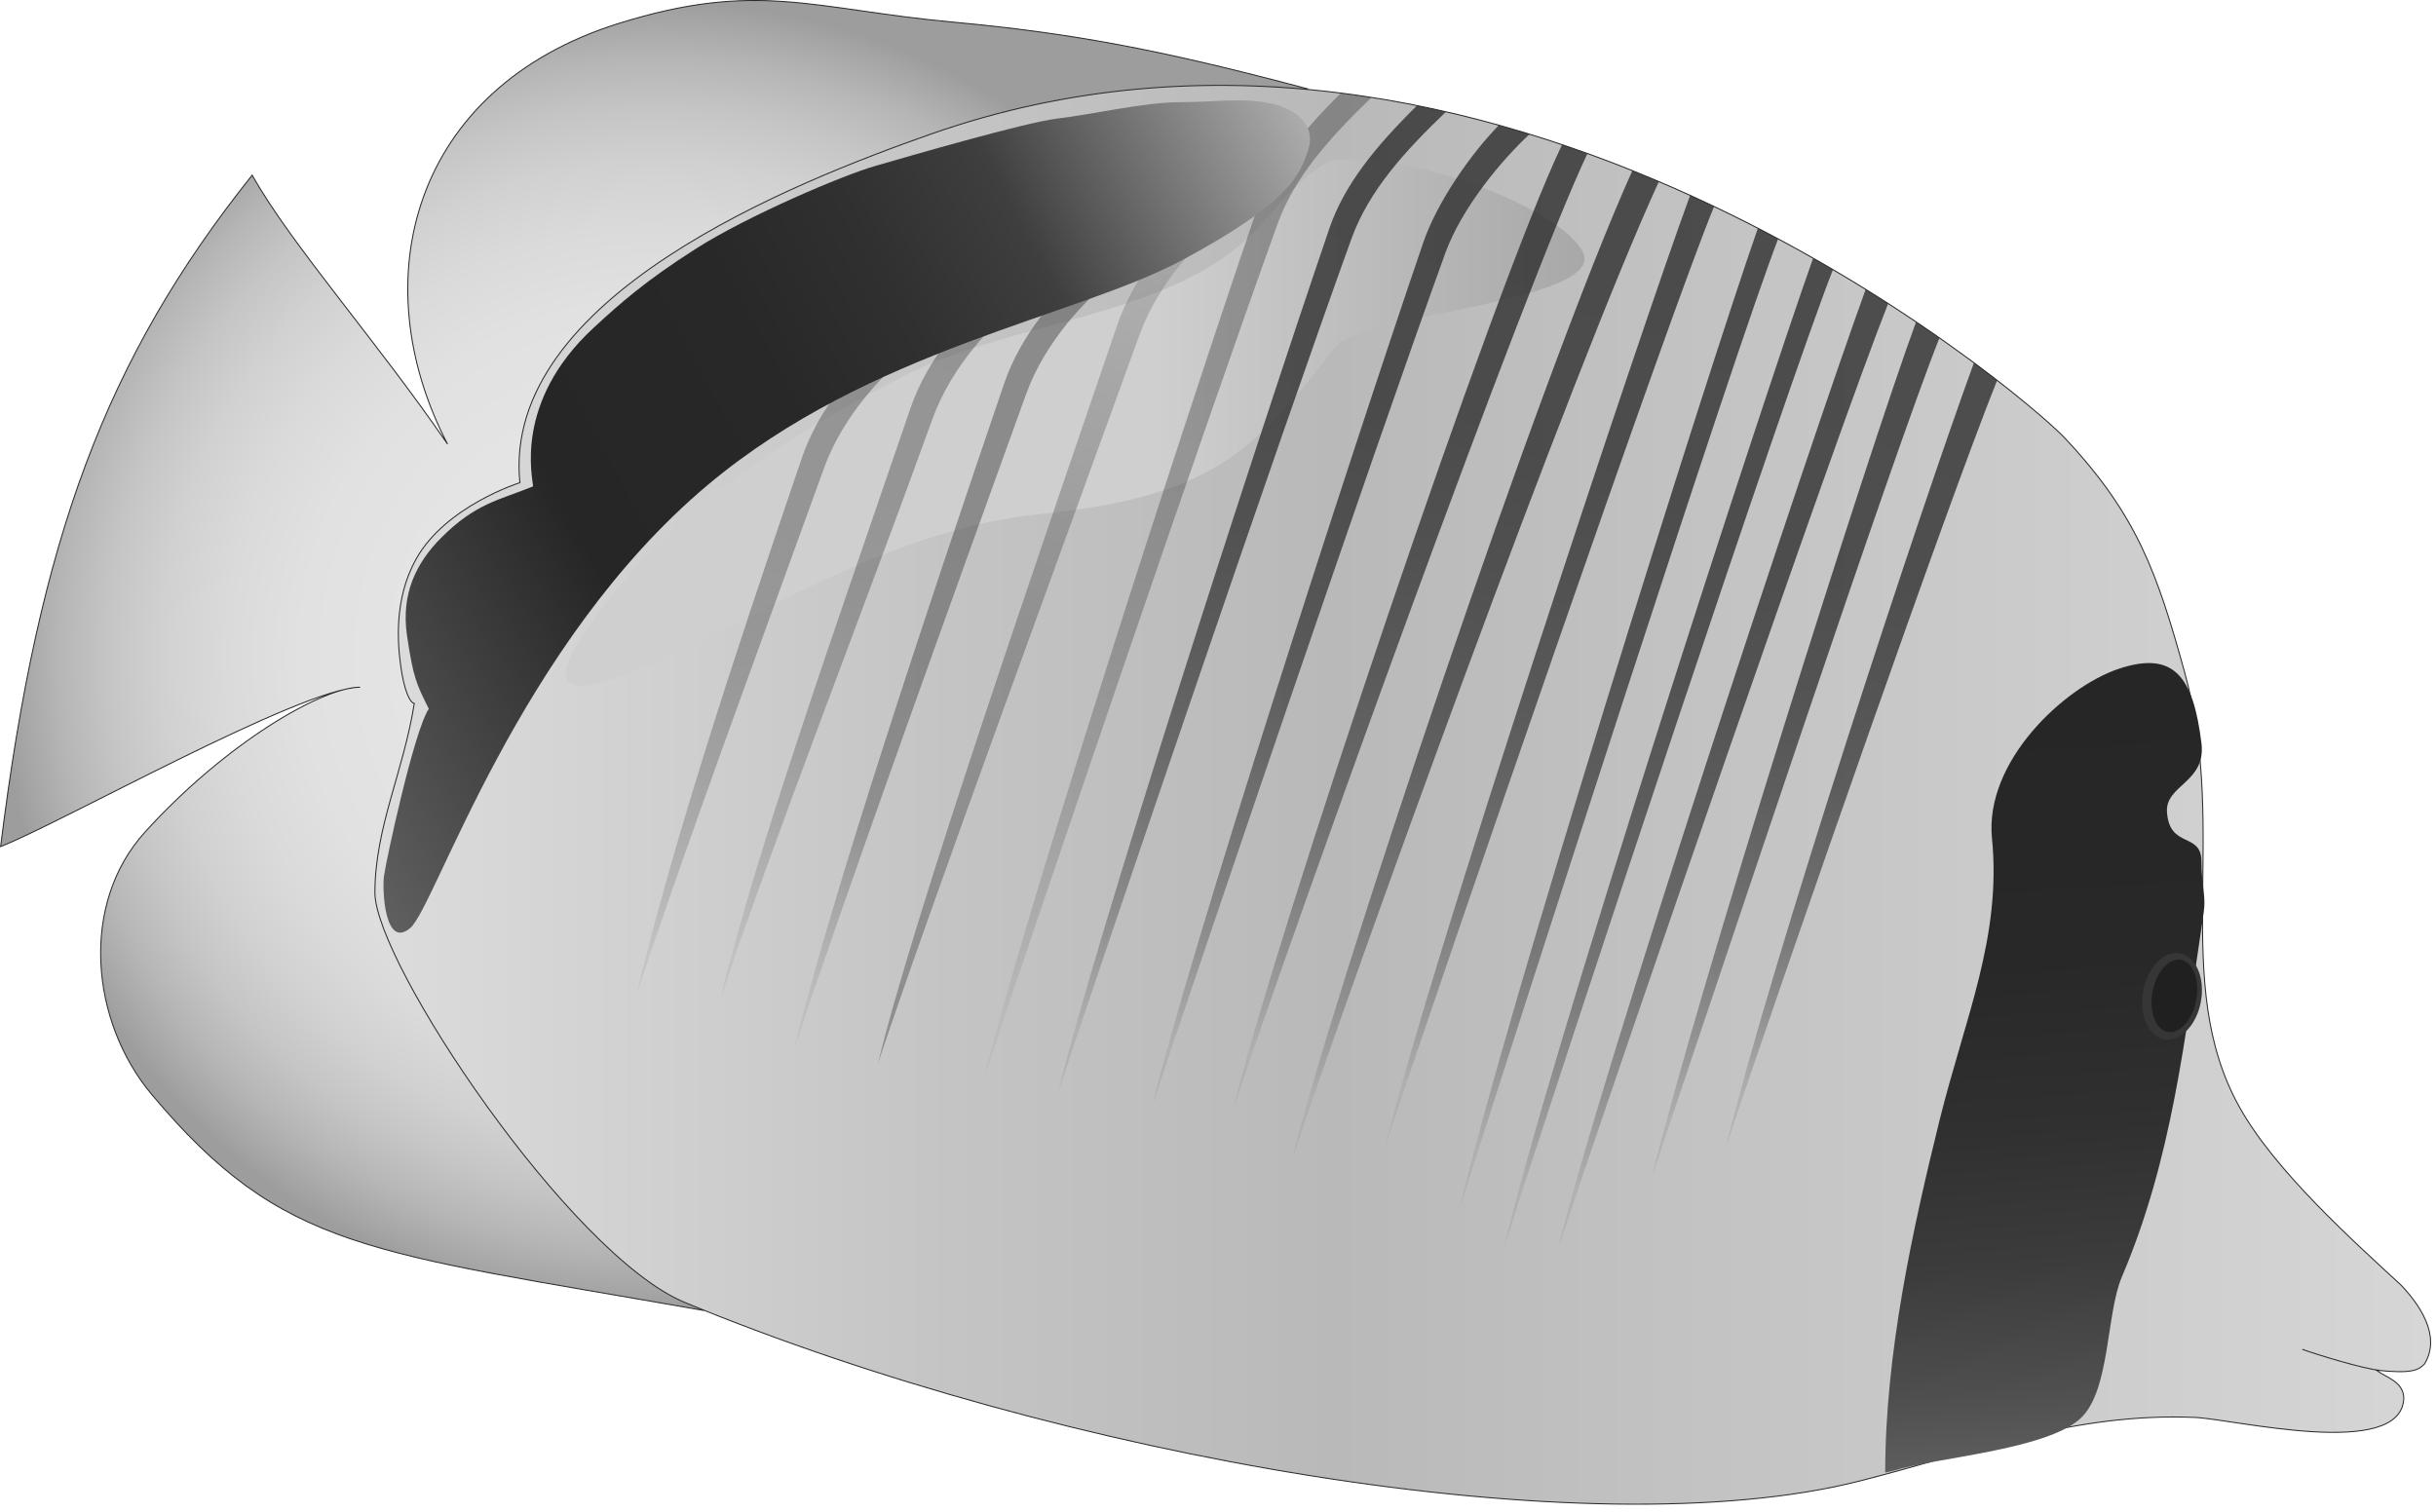<?xml version="1.0" encoding="utf-8"?>
<!-- Generator: Adobe Illustrator 15.0.2, SVG Export Plug-In . SVG Version: 6.00 Build 0)  -->
<!DOCTYPE svg PUBLIC "-//W3C//DTD SVG 1.1//EN" "http://www.w3.org/Graphics/SVG/1.1/DTD/svg11.dtd">
<svg version="1.1"
	 id="Layer_1" xmlns:dc="http://purl.org/dc/elements/1.1/" xmlns:cc="http://creativecommons.org/ns#" xmlns:rdf="http://www.w3.org/1999/02/22-rdf-syntax-ns#"
	 xmlns="http://www.w3.org/2000/svg" xmlns:xlink="http://www.w3.org/1999/xlink" x="0px" y="0px" width="501px" height="311px"
	 viewBox="0 0 501 311" enable-background="new 0 0 501 311" xml:space="preserve">
<title>Chaetodon lineolatus (Lined Butterflyfish)</title>
<desc  xmlns:ian_image_library="http://ian.umces.edu/imagelibrary/">
	<ian_image_library:title>Chaetodon lineolatus (Lined Butterflyfish)</ian_image_library:title>
	<ian_image_library:descr>Illustration of Chaetodon lineolatus (Lined Butterflyfish)</ian_image_library:descr>
	<ian_image_library:scene>
		<ian_image_library:contains>
			symbol,vector,illustration,fish,lined,butterflyfish,Chordata,Actinopterygii,Perciformes,Chaetodontidae,Chaetodon,lineolatus,Pacific,marine
			</ian_image_library:contains>
		<ian_image_library:when>2006-08-07</ian_image_library:when>
	</ian_image_library:scene>
</desc>
<radialGradient id="SVGID_1_" cx="330.555" cy="-28.833" r="134.578" gradientTransform="matrix(1 0 0 -1 -196 106)" gradientUnits="userSpaceOnUse">
	<stop  offset="0" style="stop-color:#E5E5E5"/>
	<stop  offset="0.381" style="stop-color:#E4E4E4"/>
	<stop  offset="0.538" style="stop-color:#E1E1E1"/>
	<stop  offset="0.655" style="stop-color:#DADADA"/>
	<stop  offset="0.751" style="stop-color:#D1D1D1"/>
	<stop  offset="0.835" style="stop-color:#C5C5C5"/>
	<stop  offset="0.91" style="stop-color:#B6B6B6"/>
	<stop  offset="0.977" style="stop-color:#A4A4A4"/>
	<stop  offset="1" style="stop-color:#9D9D9D"/>
</radialGradient>
<path fill="url(#SVGID_1_)" stroke="#2B2B2B" stroke-width="0.207" d="M268.98,18.288c-30.42-8.108-48.66-11.492-73.07-13.745
	c-28.742-2.653-40.146-8.656-68.726,0.298c-42.372,13.278-52.72,52.72-35.144,86.504C77.171,69.722,60.123,50.63,51.853,36.04
	C21.764,73.769,7.999,110.79,0.128,174.141c12.107-4.697,61.714-32.607,73.93-32.784c-7.688,0-27.422,11.295-44.186,29.745
	c-13.536,14.861-11.248,39.056,1.354,54.06c27.098,32.262,44.565,32.241,113.51,44.401c-42.575-31.429-59.988-72.277-62.614-92.627
	c-1.36-10.599,14.862-14.261,17.406-24.581c4.954-20.005-4.73-13.86-3.066-35.869c0.576-7.532,15.478-7.025,21.515-11.261
	c9.576-6.707,5.083-8.622,10.239-20.486c11.322-25.988,21.508-38.433,47.347-49.079c14.523-5.983,28.85-9.833,43.807-12.879
	c15.586-3.167,31.483,0.535,46.169-3.601l3.439-0.887L268.98,18.288z"/>
<linearGradient id="SVGID_2_" gradientUnits="userSpaceOnUse" x1="273.107" y1="-57.489" x2="695.894" y2="-57.489" gradientTransform="matrix(1 0 0 -1 -196 106)">
	<stop  offset="0" style="stop-color:#DCDCDC"/>
	<stop  offset="0.28" style="stop-color:#C4C4C4"/>
	<stop  offset="0.466" style="stop-color:#B9B9B9"/>
	<stop  offset="1" style="stop-color:#D6D6D6"/>
</linearGradient>
<path fill="url(#SVGID_2_)" stroke="#2B2B2B" stroke-width="0.207" d="M106.92,99.296c-3.796-38.149,56.436-61.842,84.528-71.716
	c114.94-40.355,224.88,53.64,233.2,62.519c14.86,15.81,19.003,27.707,24.675,48.267c9.108,33.147-3.093,63.758,11.302,89.448
	c7.336,13.129,23.402,27.502,33.195,36.545c3.668,3.863,8.363,10.389,4.812,16.222c-1.266,1.272-2.545,2.03-9.881,1.272
	c1.834,1.447,5.577,2.287,5.624,5.767c-0.46,12.771-34.995,4.276-43.002,3.944c-24.884-1.028-45.546,7.153-68.8,13.056
	c-56.035,14.26-164.6-4.832-241.72-36.701c-23.633-9.772-63.751-69.883-63.745-84.312c0.007-13.414,5.908-24.973,8.094-38.907
	c-0.968-0.169-2.118-2.917-2.768-7.573c-0.649-4.656-1.475-13.854,3.154-22.144c6.099-10.93,21.335-15.694,21.335-15.694
	L106.92,99.296z"/>
<linearGradient id="SVGID_3_" gradientUnits="userSpaceOnUse" x1="610.408" y1="-34.249" x2="624.628" y2="-247.57" gradientTransform="matrix(1 0 0 -1 -196 106)">
	<stop  offset="0" style="stop-color:#262626"/>
	<stop  offset="0.27" style="stop-color:#282828"/>
	<stop  offset="0.43" style="stop-color:#303030"/>
	<stop  offset="0.561" style="stop-color:#3C3C3C"/>
	<stop  offset="0.677" style="stop-color:#4E4E4E"/>
	<stop  offset="0.783" style="stop-color:#646464"/>
	<stop  offset="0.881" style="stop-color:#808080"/>
	<stop  offset="0.972" style="stop-color:#A1A1A1"/>
	<stop  offset="1" style="stop-color:#ACACAC"/>
</linearGradient>
<path fill="url(#SVGID_3_)" d="M387.721,302.88c0-24.513,5.704-50.271,11.146-72.306c5.225-21.122,12.832-37.764,10.813-58.135
	c-1.576-15.822,14.862-31.083,25.976-34.833c11.564-3.898,15.417,1.671,17.102,15.234c1.029,8.121-7.465,8.615-7.086,14.198
	c0.508,7.6,7.086,4.061,7.086,10.138c0,5.05,0.976,7.146,0.475,10.442c-3.933,26.203-6.497,50.751-16.846,75.053
	c-3.233,7.58-2.396,23.396-8.459,29.055c-7.012,6.563-30.306,8.154-38.515,10.813l-1.68,0.351L387.721,302.88z"/>
<path fill="#363636" d="M452.65,206.029c-0.894,4.894-4.29,8.365-7.572,7.757c-3.271-0.603-5.198-5.056-4.291-9.937
	c0.9-4.886,4.291-8.356,7.566-7.748c3.26,0.6,5.199,5.049,4.289,9.93L452.65,206.029z"/>
<path fill="#202020" d="M451.7,205.68c-0.758,4.096-3.384,7.039-5.867,6.592c-2.491-0.467-3.892-4.162-3.134-8.248
	c0.758-4.103,3.391-7.039,5.867-6.586c2.479,0.451,3.88,4.141,3.13,8.24L451.7,205.68z"/>
<linearGradient id="SVGID_4_" gradientUnits="userSpaceOnUse" x1="312.357" y1="19.121" x2="521.894" y2="19.121" gradientTransform="matrix(1 0 0 -1 -196 106)">
	<stop  offset="0.005" style="stop-color:#CFCFCF"/>
	<stop  offset="0.511" style="stop-color:#CFCFCF"/>
	<stop  offset="0.578" style="stop-color:#CFCFCF"/>
	<stop  offset="1" style="stop-color:#A8A8A8"/>
</linearGradient>
<path fill="url(#SVGID_4_)" d="M273.54,33.089c-7.613,3.837-12.853,12.784-19.474,18.09c-17.366,13.982-46.802,15.539-67.179,25.663
	c-19.66,9.786-42.402,23.795-56.716,40.558c-11.292,13.271-26.424,32.83,4.538,18.787c26.194-11.904,49.976-27.443,79.493-30.475
	c35.743-3.662,43.989-13.285,60.485-34.366c5.297-6.761,57.203-9.448,50.633-19.924c-6.391-10.213-39.051-20.832-51.78-18.341"/>
<linearGradient id="SVGID_5_" gradientUnits="userSpaceOnUse" x1="383.291" y1="-105.908" x2="437.811" y2="52.412" gradientTransform="matrix(1 0 0 -1 -196 106)">
	<stop  offset="0" style="stop-color:#262626"/>
	<stop  offset="0.262" style="stop-color:#292929"/>
	<stop  offset="0.464" style="stop-color:#323232"/>
	<stop  offset="0.646" style="stop-color:#424242"/>
	<stop  offset="0.816" style="stop-color:#575757"/>
	<stop  offset="0.977" style="stop-color:#737373"/>
	<stop  offset="1" style="stop-color:#777777"/>
</linearGradient>
<path opacity="0.35" fill="url(#SVGID_5_)" enable-background="new    " d="M229.82,66.737
	c-15.451,45.276-41.763,121.15-49.248,152.01c11.261-33.669,38.393-107.26,53.762-149.82c4.026-11.085,12.642-19.809,17.92-23.991
	l-5.448-1.814c-6.17,5.083-13.58,13.685-16.98,23.612L229.82,66.737z"/>
<linearGradient id="SVGID_6_" gradientUnits="userSpaceOnUse" x1="413.017" y1="44.363" x2="371.827" y2="-102.268" gradientTransform="matrix(1 0 0 -1 -196 106)">
	<stop  offset="0.296" style="stop-color:#262626"/>
	<stop  offset="0.503" style="stop-color:#282828"/>
	<stop  offset="0.626" style="stop-color:#303030"/>
	<stop  offset="0.727" style="stop-color:#3C3C3C"/>
	<stop  offset="0.748" style="stop-color:#3F3F3F"/>
	<stop  offset="1" style="stop-color:#ACACAC"/>
</linearGradient>
<path opacity="0.4" fill="url(#SVGID_6_)" enable-background="new    " d="M206.51,78.906
	c-15.444,45.262-35.686,105.949-43.171,136.789c11.261-33.668,32.309-92.053,47.691-134.619
	c4.007-11.065,12.642-19.809,17.914-23.978l-5.461-1.827c-6.17,5.094-13.59,13.689-16.97,23.631L206.51,78.906z"/>
<linearGradient id="SVGID_7_" gradientUnits="userSpaceOnUse" x1="393.859" y1="40.02" x2="356.459" y2="-93.1" gradientTransform="matrix(1 0 0 -1 -196 106)">
	<stop  offset="0" style="stop-color:#262626"/>
	<stop  offset="0.27" style="stop-color:#282828"/>
	<stop  offset="0.43" style="stop-color:#303030"/>
	<stop  offset="0.561" style="stop-color:#3C3C3C"/>
	<stop  offset="0.677" style="stop-color:#4E4E4E"/>
	<stop  offset="0.783" style="stop-color:#646464"/>
	<stop  offset="0.881" style="stop-color:#808080"/>
	<stop  offset="0.972" style="stop-color:#A1A1A1"/>
	<stop  offset="1" style="stop-color:#ACACAC"/>
</linearGradient>
<path opacity="0.35" fill="url(#SVGID_7_)" enable-background="new    " d="M187.25,83.961
	c-15.458,45.276-31.639,90.748-39.11,121.609c11.261-33.668,28.255-76.853,43.638-119.399c4-11.085,12.628-19.809,17.9-23.998
	l-5.448-1.821C198.04,65.446,190.65,74.047,187.25,83.961L187.25,83.961z"/>
<linearGradient id="SVGID_8_" gradientUnits="userSpaceOnUse" x1="372.518" y1="30.183" x2="338.047" y2="-92.522" gradientTransform="matrix(1 0 0 -1 -196 106)">
	<stop  offset="0" style="stop-color:#262626"/>
	<stop  offset="0.27" style="stop-color:#282828"/>
	<stop  offset="0.43" style="stop-color:#303030"/>
	<stop  offset="0.561" style="stop-color:#3C3C3C"/>
	<stop  offset="0.677" style="stop-color:#4E4E4E"/>
	<stop  offset="0.783" style="stop-color:#646464"/>
	<stop  offset="0.881" style="stop-color:#808080"/>
	<stop  offset="0.972" style="stop-color:#A1A1A1"/>
	<stop  offset="1" style="stop-color:#ACACAC"/>
</linearGradient>
<path opacity="0.35" fill="url(#SVGID_8_)" enable-background="new    " d="M164.94,94.119
	c-15.458,45.262-26.556,79.574-34.042,110.43c11.269-33.662,23.193-65.693,38.569-108.26c4.007-11.079,12.628-19.809,17.907-23.978
	l-5.455-1.82C175.739,75.575,168.329,84.177,164.94,94.119L164.94,94.119z"/>
<linearGradient id="SVGID_9_" gradientUnits="userSpaceOnUse" x1="554.743" y1="49.727" x2="503.893" y2="-131.291" gradientTransform="matrix(1 0 0 -1 -196 106)">
	<stop  offset="0" style="stop-color:#262626"/>
	<stop  offset="0.27" style="stop-color:#282828"/>
	<stop  offset="0.43" style="stop-color:#303030"/>
	<stop  offset="0.561" style="stop-color:#3C3C3C"/>
	<stop  offset="0.677" style="stop-color:#4E4E4E"/>
	<stop  offset="0.783" style="stop-color:#646464"/>
	<stop  offset="0.881" style="stop-color:#808080"/>
	<stop  offset="0.972" style="stop-color:#A1A1A1"/>
	<stop  offset="1" style="stop-color:#ACACAC"/>
</linearGradient>
<path opacity="0.76" fill="url(#SVGID_9_)" enable-background="new    " d="M365.7,49.155c-1.377-0.738-2.763-1.469-4.173-2.193
	c-10.168,28.993-52.639,164.021-61.332,201.67c13.24-41.59,56.471-176.16,65.5-199.48L365.7,49.155z"/>
<linearGradient id="SVGID_10_" gradientUnits="userSpaceOnUse" x1="565.31" y1="43.672" x2="513.87" y2="-139.479" gradientTransform="matrix(1 0 0 -1 -196 106)">
	<stop  offset="0" style="stop-color:#262626"/>
	<stop  offset="0.27" style="stop-color:#282828"/>
	<stop  offset="0.43" style="stop-color:#303030"/>
	<stop  offset="0.561" style="stop-color:#3C3C3C"/>
	<stop  offset="0.677" style="stop-color:#4E4E4E"/>
	<stop  offset="0.783" style="stop-color:#646464"/>
	<stop  offset="0.881" style="stop-color:#808080"/>
	<stop  offset="0.972" style="stop-color:#A1A1A1"/>
	<stop  offset="1" style="stop-color:#ACACAC"/>
</linearGradient>
<path opacity="0.76" fill="url(#SVGID_10_)" enable-background="new    " d="M376.98,55.469c-1.334-0.785-2.715-1.57-4.094-2.348
	c-10.451,29.466-54.891,166.029-63.57,203.62c13.22-41.55,58.31-177.58,67.66-201.27L376.98,55.469z"/>
<linearGradient id="SVGID_11_" gradientUnits="userSpaceOnUse" x1="575.935" y1="37.629" x2="525.995" y2="-140.15" gradientTransform="matrix(1 0 0 -1 -196 106)">
	<stop  offset="0" style="stop-color:#262626"/>
	<stop  offset="0.27" style="stop-color:#282828"/>
	<stop  offset="0.43" style="stop-color:#303030"/>
	<stop  offset="0.561" style="stop-color:#3C3C3C"/>
	<stop  offset="0.677" style="stop-color:#4E4E4E"/>
	<stop  offset="0.783" style="stop-color:#646464"/>
	<stop  offset="0.881" style="stop-color:#808080"/>
	<stop  offset="0.972" style="stop-color:#A1A1A1"/>
	<stop  offset="1" style="stop-color:#ACACAC"/>
</linearGradient>
<path opacity="0.76" fill="url(#SVGID_11_)" enable-background="new    " d="M388.32,62.447c-1.51-0.968-3.025-1.942-4.615-2.93
	c-11.16,30.637-54.655,161.9-63.23,197.219c12.98-38.81,57.32-167.81,67.851-194.289L388.32,62.447z"/>
<linearGradient id="SVGID_12_" gradientUnits="userSpaceOnUse" x1="539.949" y1="57.032" x2="490.499" y2="-118.989" gradientTransform="matrix(1 0 0 -1 -196 106)">
	<stop  offset="0" style="stop-color:#262626"/>
	<stop  offset="0.27" style="stop-color:#282828"/>
	<stop  offset="0.43" style="stop-color:#303030"/>
	<stop  offset="0.561" style="stop-color:#3C3C3C"/>
	<stop  offset="0.677" style="stop-color:#4E4E4E"/>
	<stop  offset="0.783" style="stop-color:#646464"/>
	<stop  offset="0.881" style="stop-color:#808080"/>
	<stop  offset="0.972" style="stop-color:#A1A1A1"/>
	<stop  offset="1" style="stop-color:#ACACAC"/>
</linearGradient>
<path opacity="0.76" fill="url(#SVGID_12_)" enable-background="new    " d="M352.52,42.502c-1.631-0.778-3.252-1.557-4.924-2.321
	c-10.334,28.093-53.918,159.5-62.607,195.27C298.279,195.721,343.529,64.181,352.52,42.502L352.52,42.502z"/>
<linearGradient id="SVGID_13_" gradientUnits="userSpaceOnUse" x1="525.828" y1="62.241" x2="474.018" y2="-122.187" gradientTransform="matrix(1 0 0 -1 -196 106)">
	<stop  offset="0" style="stop-color:#262626"/>
	<stop  offset="0.27" style="stop-color:#282828"/>
	<stop  offset="0.43" style="stop-color:#303030"/>
	<stop  offset="0.561" style="stop-color:#3C3C3C"/>
	<stop  offset="0.677" style="stop-color:#4E4E4E"/>
	<stop  offset="0.783" style="stop-color:#646464"/>
	<stop  offset="0.881" style="stop-color:#808080"/>
	<stop  offset="0.972" style="stop-color:#A1A1A1"/>
	<stop  offset="1" style="stop-color:#ACACAC"/>
</linearGradient>
<path opacity="0.76" fill="url(#SVGID_13_)" enable-background="new    " d="M341.16,37.366c-1.79-0.765-3.621-1.496-5.451-2.233
	c-18.702,41.35-61.975,170.35-69.979,203.37c12.42-37.13,57.551-162.25,75.431-201.13L341.16,37.366z"/>
<linearGradient id="SVGID_14_" gradientUnits="userSpaceOnUse" x1="511.714" y1="67.757" x2="461.184" y2="-112.099" gradientTransform="matrix(1 0 0 -1 -196 106)">
	<stop  offset="0" style="stop-color:#262626"/>
	<stop  offset="0.27" style="stop-color:#282828"/>
	<stop  offset="0.43" style="stop-color:#303030"/>
	<stop  offset="0.561" style="stop-color:#3C3C3C"/>
	<stop  offset="0.677" style="stop-color:#4E4E4E"/>
	<stop  offset="0.783" style="stop-color:#646464"/>
	<stop  offset="0.881" style="stop-color:#808080"/>
	<stop  offset="0.972" style="stop-color:#A1A1A1"/>
	<stop  offset="1" style="stop-color:#ACACAC"/>
</linearGradient>
<path opacity="0.76" fill="url(#SVGID_14_)" enable-background="new    " d="M326.471,31.613c-1.729-0.629-3.455-1.245-5.215-1.841
	c-13.833,28.708-59.096,163.15-67.66,198.5c13.26-39.68,60.2-170.02,72.87-196.66L326.471,31.613z"/>
<linearGradient id="SVGID_15_" gradientUnits="userSpaceOnUse" x1="497.884" y1="71.783" x2="446.394" y2="-111.508" gradientTransform="matrix(1 0 0 -1 -196 106)">
	<stop  offset="0" style="stop-color:#262626"/>
	<stop  offset="0.27" style="stop-color:#282828"/>
	<stop  offset="0.43" style="stop-color:#303030"/>
	<stop  offset="0.561" style="stop-color:#3C3C3C"/>
	<stop  offset="0.677" style="stop-color:#4E4E4E"/>
	<stop  offset="0.783" style="stop-color:#646464"/>
	<stop  offset="0.881" style="stop-color:#808080"/>
	<stop  offset="0.972" style="stop-color:#A1A1A1"/>
	<stop  offset="1" style="stop-color:#ACACAC"/>
</linearGradient>
<path opacity="0.76" fill="url(#SVGID_15_)" enable-background="new    " d="M236.99,227.42
	c11.248-33.662,44.828-132.69,60.212-175.24c3.472-9.59,11.766-19.382,17.368-24.573c-2.088-0.643-4.209-1.232-6.334-1.827
	c-5.803,5.942-12.689,15.809-15.557,24.208c-15.459,45.268-48.229,146.581-55.689,177.43V227.42z"/>
<linearGradient id="SVGID_16_" gradientUnits="userSpaceOnUse" x1="479.884" y1="76.447" x2="427.913" y2="-108.569" gradientTransform="matrix(1 0 0 -1 -196 106)">
	<stop  offset="0" style="stop-color:#262626"/>
	<stop  offset="0.27" style="stop-color:#282828"/>
	<stop  offset="0.43" style="stop-color:#303030"/>
	<stop  offset="0.561" style="stop-color:#3C3C3C"/>
	<stop  offset="0.677" style="stop-color:#4E4E4E"/>
	<stop  offset="0.783" style="stop-color:#646464"/>
	<stop  offset="0.881" style="stop-color:#808080"/>
	<stop  offset="0.972" style="stop-color:#A1A1A1"/>
	<stop  offset="1" style="stop-color:#ACACAC"/>
</linearGradient>
<path opacity="0.76" fill="url(#SVGID_16_)" enable-background="new    " d="M217.72,224.38
	c11.254-33.669,44.842-132.69,60.219-175.25c3.627-10.016,11.074-18.11,19.422-26.109c-1.973-0.454-3.963-0.873-5.961-1.272
	c-8.644,8.514-14.95,16.337-17.982,25.203c-15.46,45.266-48.22,146.569-55.7,177.43L217.72,224.38z"/>
<linearGradient id="SVGID_17_" gradientUnits="userSpaceOnUse" x1="464.597" y1="79.384" x2="412.657" y2="-105.519" gradientTransform="matrix(1 0 0 -1 -196 106)">
	<stop  offset="0" style="stop-color:#262626"/>
	<stop  offset="0.27" style="stop-color:#282828"/>
	<stop  offset="0.43" style="stop-color:#303030"/>
	<stop  offset="0.561" style="stop-color:#3C3C3C"/>
	<stop  offset="0.677" style="stop-color:#4E4E4E"/>
	<stop  offset="0.783" style="stop-color:#646464"/>
	<stop  offset="0.881" style="stop-color:#808080"/>
	<stop  offset="0.972" style="stop-color:#A1A1A1"/>
	<stop  offset="1" style="stop-color:#ACACAC"/>
</linearGradient>
<path opacity="0.35" fill="url(#SVGID_17_)" enable-background="new    " d="M202.51,221.34
	c11.269-33.676,44.843-132.69,60.227-175.24c3.553-9.833,10.798-17.813,19.298-26.021c-2.089-0.332-4.173-0.664-6.284-0.927
	c-8.561,8.541-14.607,16.168-17.534,24.756c-15.47,45.278-48.23,146.58-55.72,177.43L202.51,221.34z"/>
<linearGradient id="SVGID_18_" gradientUnits="userSpaceOnUse" x1="588.019" y1="31.54" x2="543.659" y2="-126.39" gradientTransform="matrix(1 0 0 -1 -196 106)">
	<stop  offset="0" style="stop-color:#262626"/>
	<stop  offset="0.27" style="stop-color:#282828"/>
	<stop  offset="0.43" style="stop-color:#303030"/>
	<stop  offset="0.561" style="stop-color:#3C3C3C"/>
	<stop  offset="0.677" style="stop-color:#4E4E4E"/>
	<stop  offset="0.783" style="stop-color:#646464"/>
	<stop  offset="0.881" style="stop-color:#808080"/>
	<stop  offset="0.972" style="stop-color:#A1A1A1"/>
	<stop  offset="1" style="stop-color:#ACACAC"/>
</linearGradient>
<path opacity="0.76" fill="url(#SVGID_18_)" enable-background="new    " d="M398.87,69.526c-1.543-1.083-3.142-2.179-4.806-3.296
	c-9.914,27.016-45.153,138.34-54.289,175.741c13.77-40.83,50.1-150.121,59.1-172.441L398.87,69.526z"/>
<linearGradient id="SVGID_19_" gradientUnits="userSpaceOnUse" x1="599.786" y1="23.904" x2="559.026" y2="-121.208" gradientTransform="matrix(1 0 0 -1 -196 106)">
	<stop  offset="0" style="stop-color:#262626"/>
	<stop  offset="0.27" style="stop-color:#282828"/>
	<stop  offset="0.43" style="stop-color:#303030"/>
	<stop  offset="0.561" style="stop-color:#3C3C3C"/>
	<stop  offset="0.677" style="stop-color:#4E4E4E"/>
	<stop  offset="0.783" style="stop-color:#646464"/>
	<stop  offset="0.881" style="stop-color:#808080"/>
	<stop  offset="0.972" style="stop-color:#A1A1A1"/>
	<stop  offset="1" style="stop-color:#ACACAC"/>
</linearGradient>
<path opacity="0.76" fill="url(#SVGID_19_)" enable-background="new    " d="M410.74,78.249c-1.488-1.164-3.065-2.362-4.771-3.627
	c-10.89,29.724-41.779,123.56-50.975,161.16c13.67-40.55,45.399-131.75,55.74-157.53L410.74,78.249z"/>
<path fill="none" stroke="#2B2B2B" stroke-width="0.207" d="M489.47,281.88c-3.005-0.176-13.521-3.397-15.958-4.323"/>
<linearGradient id="SVGID_20_" gradientUnits="userSpaceOnUse" x1="254.92" y1="-44.094" x2="469.974" y2="70.252" gradientTransform="matrix(1 0 0 -1 -196 106)">
	<stop  offset="0.005" style="stop-color:#5E5E5E"/>
	<stop  offset="0.296" style="stop-color:#262626"/>
	<stop  offset="0.503" style="stop-color:#282828"/>
	<stop  offset="0.626" style="stop-color:#303030"/>
	<stop  offset="0.727" style="stop-color:#3C3C3C"/>
	<stop  offset="0.748" style="stop-color:#3F3F3F"/>
	<stop  offset="1" style="stop-color:#ACACAC"/>
</linearGradient>
<path fill="url(#SVGID_20_)" d="M243.23,53.453c21.931-11.789,24.063-17.379,25.795-22.577c1.731-5.198-2.568-8.446-7.414-9.542
	c-5.911-1.34-11.52-0.318-18.878-0.318s-18.171,2.545-25.216,3.364c-6.754,0.792-31.449,8.02-37.496,9.752
	c-6.717,1.922-26.234,10.24-36.795,16.96c-10.561,6.72-15.789,11.396-21.119,16.316c-16.638,15.356-12.473,31.111-12.479,32.641
	c-7.038,2.876-11.749,3.424-18.878,10.558c-5.12,5.123-8.317,11.525-7.038,20.161c1.279,8.636,1.918,9.915,4.477,15.038
	c-3.042,4.5-8.859,31.49-9.228,34.461c-0.369,2.971,0.193,14.982,5.391,10.651c5.197-4.331,22.14-58.432,61.267-91.214
	c33.37-27.96,75.69-34.464,97.62-46.253L243.23,53.453z"/>
</svg>
